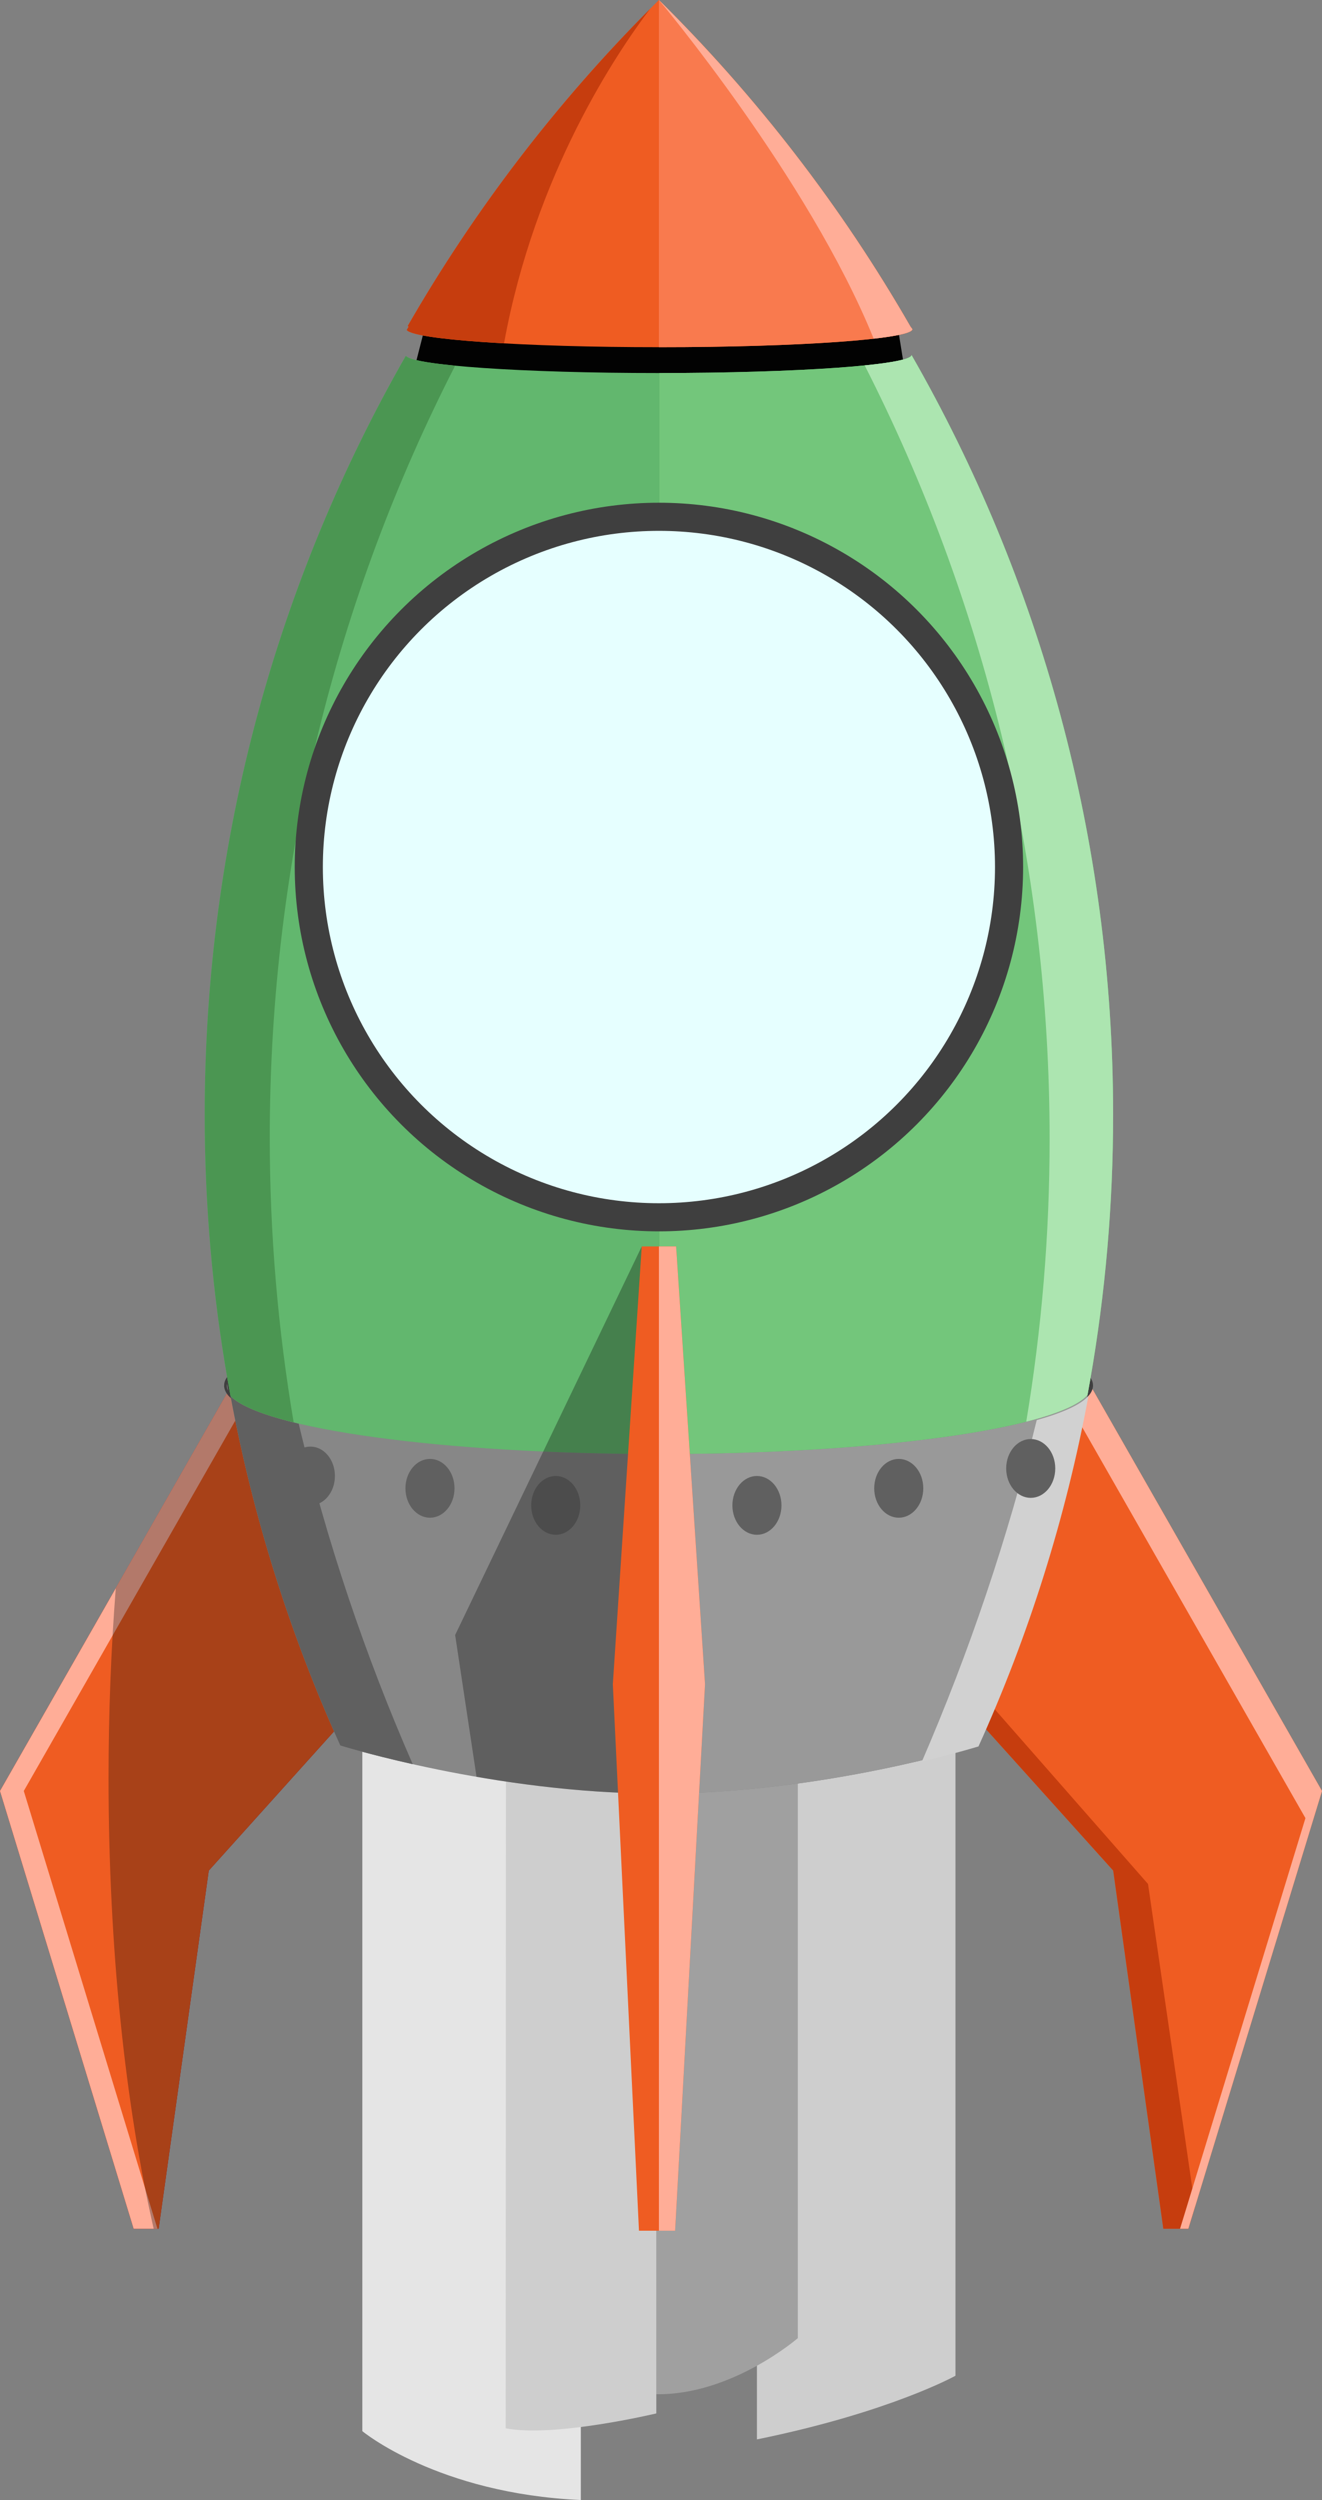 <svg id="Layer_3" xmlns="http://www.w3.org/2000/svg" width="492.457" height="930.947" viewBox="0 0 492.457 930.947">
  <rect x="0" y="0" width="492.457" height="930.947" fill="#808080" stroke="none"/>
  <g id="thirdRocket">
    <path fill="#6B002C" d="M133.082 635.106l-55.309 61.459-18.671 133.361H49.79L0 666.918l98.598-172.59z"/>
    <path fill="#EF5C22" d="M133.082 635.106l-55.309 61.459-18.671 133.361H49.79L0 666.918l98.598-172.59z"/>
    <path fill="#FFAD97" d="M101.259 505.185l-2.661-10.857L0 666.918l49.79 163.008h8.86L8.86 666.918z"/>
    <path fill="#EF5C22" d="M359.374 635.106l55.311 61.459 18.669 133.361h9.312l49.791-163.008-98.601-172.59z"/>
    <path fill="#C63D0E" d="M427.65 701.549l-57.212-65.188 29.941-130.611-6.523-11.422-34.482 140.778 55.311 61.459 18.669 133.361h9.312l2.494-8.169z"/>
    <path fill="#FFAD97" d="M393.856 494.328l-3.583 14.631 96.016 168.065-46.705 152.902h3.082l49.791-163.008z"/>
    <path opacity=".3" d="M98.598 494.328l-55.47 97.102c-1.753 22.529-2.692 46.226-2.692 70.699 0 63.48 6.294 121.813 16.809 167.797h1.857l18.672-133.36 55.309-61.459-34.485-140.779z"/>
    <g>
      <path fill="#E5E5E5" d="M134.973 646.665v258.639s27.998 23.267 81.384 25.644V655.093c-.001 0-59.176-3.444-81.384-8.428z"/>
      <path fill="#CECECE" d="M355.919 646.665v238.006s-24.411 13.607-73.954 23.705V654.199s36.08.419 73.954-7.534z"/>
      <path fill="#A0A0A0" d="M297.191 653.47v217.207s-24.579 21.268-52.705 20.871V655.096s25.26 3.034 52.705-1.626z"/>
      <path fill="#CECECE" d="M188.469 653.117s43.931 4.108 56.018 1.979v243.606s-38.221 9.104-56.11 5.529l.092-251.114z"/>
    </g>
    <path fill="none" stroke="#3F3F3F" stroke-miterlimit="10" d="M83.982 515.918c0 1.334.649 2.643 1.896 3.922-.393-2.122-.781-4.246-1.15-6.376-.488.808-.746 1.626-.746 2.454zM406.119 513.832c-.33 1.881-.673 3.758-1.019 5.632 1.019-1.159 1.56-2.341 1.56-3.546 0-.703-.188-1.398-.541-2.086z"/>
    <path fill="#878787" d="M245.32 541.432c-80.673 0-147.516-9.365-159.442-21.592 8.456 45.506 22.31 89.117 40.888 130.133 0 0 57.324 17.926 118.635 17.926s118.743-17.926 118.743-17.926c18.629-41.129 32.506-84.866 40.957-130.509-10.92 12.412-78.288 21.968-159.781 21.968z"/>
    <path fill="#999" d="M245.455 541.432v126.467c61.289-.015 118.688-17.926 118.688-17.926 18.629-41.129 32.506-84.866 40.957-130.509-10.912 12.405-78.215 21.957-159.645 21.968z"/>
    <path fill="#606060" d="M111.256 530.113c-12.85-3.027-21.713-6.515-25.378-10.273 8.456 45.506 22.31 89.117 40.888 130.133 0 0 10.36 3.236 26.979 6.961-17.748-40.538-32.025-82.936-42.489-126.821z"/>
    <path fill="#D1D1D1" d="M386.2 528.807c-10.778 43.891-25.139 86.371-42.771 127.109 13.124-3.112 21.068-5.591 21.068-5.591 18.628-41.128 32.504-84.864 40.955-130.506-2.841 3.226-9.514 6.264-19.252 8.988z"/>
    <path fill="#020202" d="M158.344 121.646l-3.602 14.083s123.772 24.277 181.821-.604l-2.167-13.479H158.344z"/>
    <path fill="#62B76E" d="M406.119 513.832c-.33 1.881-.673 3.758-1.019 5.632-10.92 12.412-78.288 21.968-159.78 21.968-80.673 0-147.516-9.365-159.442-21.592-.393-2.122-.781-4.246-1.15-6.376-5.562-31.95-8.467-64.813-8.467-98.353 0-102.848 27.253-199.32 74.917-282.614 2.535 3.573 43.717 6.413 94.143 6.413 51.778 0 93.789-2.994 94.243-6.701 47.769 83.359 75.083 179.936 75.083 282.902-.001 33.667-2.924 66.654-8.528 98.721z"/>
    <path fill="#4B9652" d="M100.488 423.588c0-103.515 24.917-201.205 69.061-287.421-10.707-1.034-17.396-2.297-18.371-3.67-47.664 83.294-74.917 179.767-74.917 282.614 0 33.539 2.905 66.402 8.467 98.353.369 2.13.758 4.254 1.15 6.376 3.487 3.576 11.671 6.903 23.517 9.824-5.834-34.49-8.907-69.924-8.907-106.076z"/>
    <g>
      <path opacity=".3" d="M239.054 464.146l-36.686 76.369c12.383.541 25.36.85 38.746.905l-2.06-77.274z"/>
      <path opacity=".3" d="M241.114 541.421c-13.386-.056-26.363-.364-38.746-.905l-32.819 68.324 7.966 52.808c19.517 3.371 42.915 6.177 66.972 6.245l-3.373-126.472z"/>
    </g>
    <path fill="#73C67B" d="M245.651 138.91v402.521c81.343-.025 148.544-9.57 159.449-21.968.346-1.874.688-3.751 1.019-5.632 5.604-32.067 8.527-65.054 8.527-98.721 0-102.967-27.314-199.543-75.083-282.902-.454 3.699-42.287 6.688-93.912 6.702z"/>
    <path fill="#ACE5B0" d="M339.563 132.209c-.174 1.438-6.629 2.768-17.461 3.857 44.043 86.49 68.891 184.395 68.891 288.108 0 35.853-3.007 70.997-8.71 105.229 11.683-2.961 19.641-6.329 22.817-9.939.346-1.874.688-3.751 1.019-5.632 5.604-32.067 8.527-65.054 8.527-98.721 0-102.966-27.314-199.543-75.083-282.902z"/>
    <path fill="#EF5C22" d="M339.178 121.646c.128.221.588.718.717.945-.453 3.707-42.463 6.698-94.243 6.698-50.428 0-91.606-2.838-94.141-6.414.235-.409.47-.821.704-1.229l-.33-.27C177.563 76.765 209.098 35.951 245.455 0c36.428 36.021 68.017 76.928 93.723 121.646M251.855 464.146h-12.801l-10.767 163.03 9.736 203.489h13.461l11.14-203.489z"/>
    <g>
      <circle fill="#3F3F3F" cx="245.455" cy="322.866" r="135.664"/>
      <circle fill="#E6FFFF" cx="245.455" cy="322.866" r="125.191"/>
    </g>
    <path fill="#F97A4E" d="M245.651 129.29c51.78 0 93.79-2.991 94.243-6.698-.129-.228-.589-.725-.717-.945C313.472 76.928 281.883 36.021 245.455 0v129.29h.196z"/>
    <path fill="#FFAD97" d="M339.895 122.592c-.129-.228-.589-.725-.717-.945C313.472 76.928 281.883 36.021 245.455 0c0 0 55.72 66.242 79.996 126.126 9.004-1.025 14.283-2.235 14.444-3.534z"/>
    <path fill="#C63D0E" d="M187.753 127.864c11.493-63.104 42.108-108.381 54.434-124.58-34.975 35.152-65.399 74.827-90.302 118.093l.33.27c-.234.408-.469.82-.704 1.229 1.437 2.026 15.311 3.817 36.242 4.988z"/>
    <path fill="#FFAD97" d="M251.484 830.665l11.14-203.489-10.769-163.03h-6.4v366.519z"/>
    <ellipse fill="#606060" cx="383.956" cy="546.816" rx="9.14" ry="10.95"/>
    <path fill="#606060" d="M343.932 554.213c0 6.049-4.093 10.947-9.14 10.947-5.048 0-9.141-4.898-9.141-10.947 0-6.047 4.093-10.947 9.141-10.947 5.047 0 9.14 4.9 9.14 10.947z"/>
    <ellipse fill="#606060" cx="281.964" cy="560.569" rx="9.14" ry="10.948"/>
    <ellipse fill="#4C4C4C" cx="207.017" cy="560.569" rx="9.141" ry="10.948"/>
    <path fill="#606060" d="M169.311 554.213c0 6.049-4.093 10.947-9.139 10.947-5.049 0-9.141-4.898-9.141-10.947 0-6.047 4.092-10.947 9.141-10.947 5.046 0 9.139 4.9 9.139 10.947zM124.761 549.623c0 6.044-4.089 10.946-9.138 10.946-5.05 0-9.14-4.902-9.14-10.946 0-6.049 4.09-10.95 9.14-10.95 5.049 0 9.138 4.901 9.138 10.95z"/>
  </g>
</svg>
